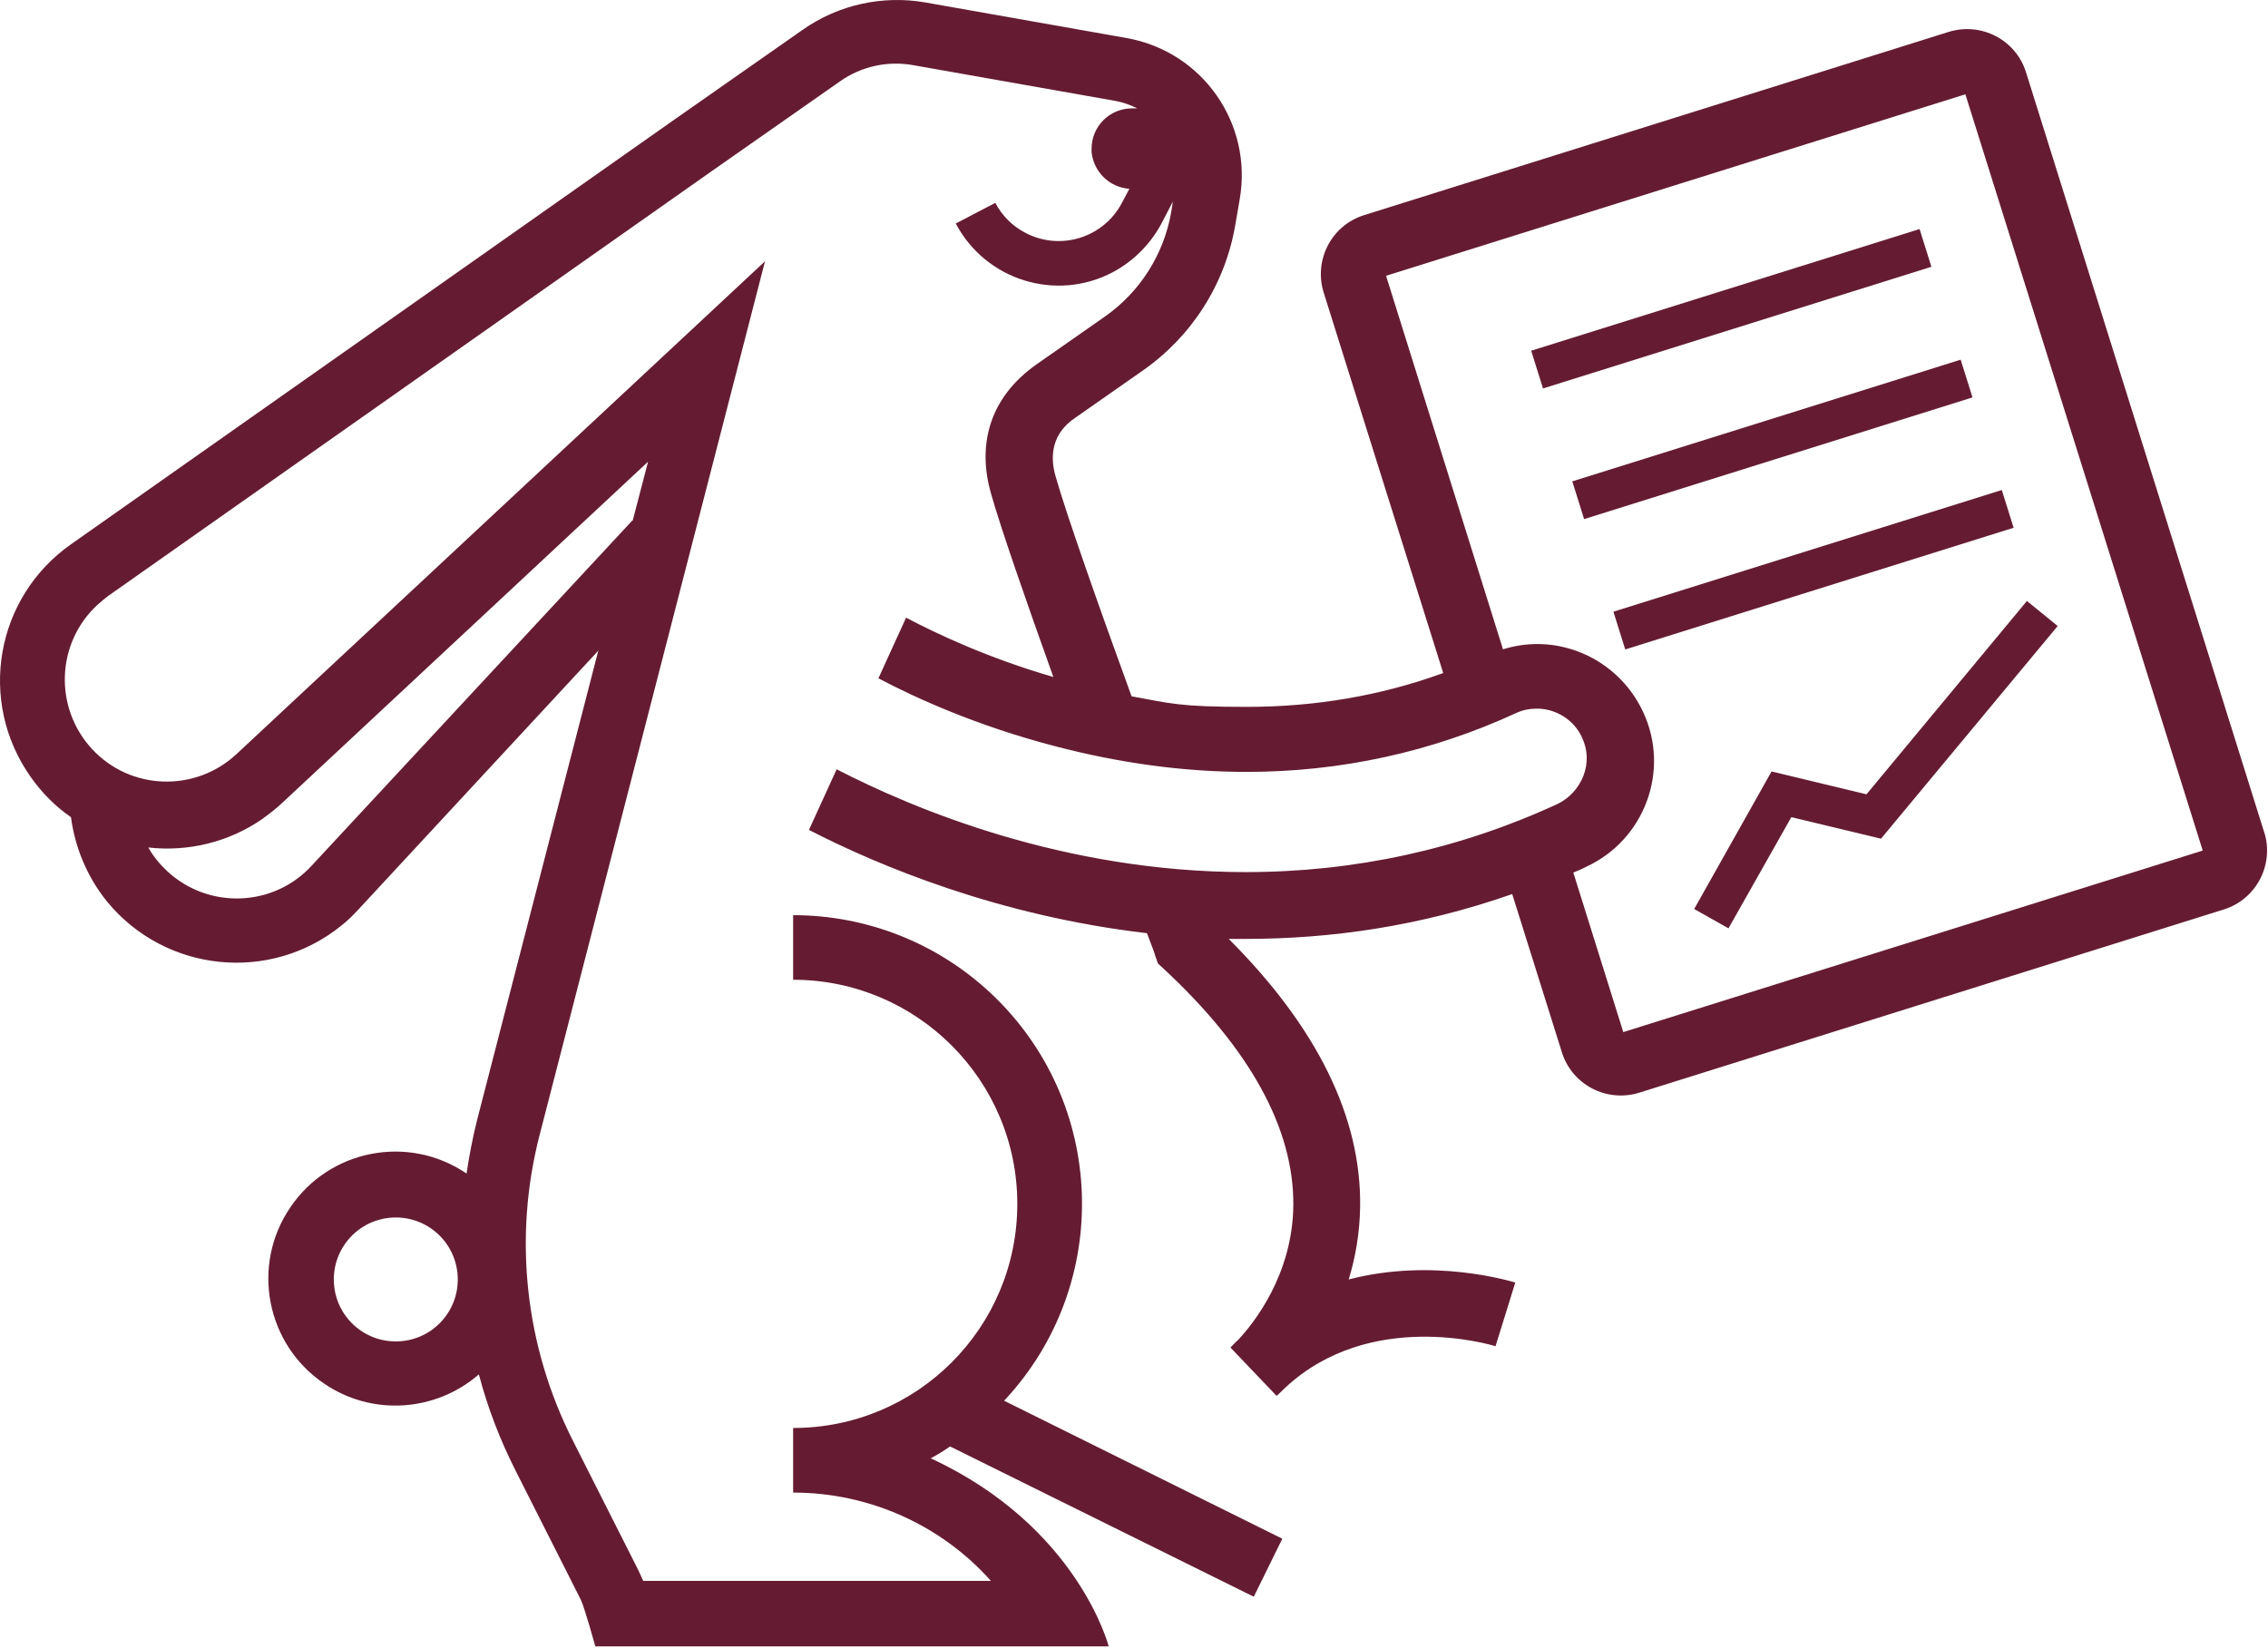 <svg width="516" height="375" viewBox="0 0 516 375" fill="none" xmlns="http://www.w3.org/2000/svg">
<path d="M515.249 189.76L460.949 16.46C458.649 9.06 450.749 4.96 443.349 7.26L310.349 48.96C302.949 51.26 298.849 59.16 301.149 66.56L328.349 153.16C314.049 158.36 299.149 160.86 283.649 160.86C268.149 160.86 266.349 160.06 257.449 158.46C249.949 137.86 242.649 117.16 240.149 108.36C238.849 103.86 239.249 98.66 244.649 95.06L259.949 84.36C271.149 76.56 278.749 64.66 281.049 51.16L282.049 45.36C285.049 28.16 273.649 11.76 256.349 8.66L210.549 0.56C200.849 -1.14 190.749 1.06 182.649 6.76L153.649 27.06L16.149 123.86C-1.051 135.96 -5.151 159.56 6.949 176.76C9.549 180.46 12.649 183.56 16.149 185.96C17.049 192.76 19.749 199.46 24.349 205.16C37.649 221.36 61.549 223.76 77.749 210.56C79.149 209.46 80.349 208.26 81.549 206.96L135.949 148.26L136.149 147.96L108.549 254.86C107.549 258.86 106.749 262.96 106.149 267.06C92.949 258.06 74.949 261.56 66.049 274.76C57.049 287.96 60.549 305.96 73.749 314.86C84.549 322.26 99.049 321.36 108.949 312.76C110.949 320.36 113.749 327.66 117.349 334.76L132.149 364.06C132.949 365.66 135.449 374.66 135.449 374.66H252.249C252.249 374.66 245.249 347.36 211.749 331.86C213.249 331.06 214.749 330.16 216.149 329.16L285.249 363.36L291.749 350.16L228.449 318.76C253.249 292.26 251.849 250.76 225.349 225.96C213.149 214.56 197.149 208.26 180.449 208.26V222.96C208.549 222.96 231.449 245.76 231.449 273.96C231.449 302.16 208.649 324.96 180.449 324.96V339.66C197.649 339.66 214.049 346.96 225.449 359.76H146.349C145.949 358.86 145.549 358.06 145.149 357.16L130.349 327.86C119.449 306.36 116.749 281.66 122.749 258.36L174.049 59.46L53.749 171.66C44.349 180.36 29.649 179.86 20.949 170.46C12.249 161.06 12.749 146.36 22.149 137.66C22.949 136.96 23.749 136.26 24.549 135.66L162.049 38.86L191.049 18.56C195.949 15.06 202.049 13.76 207.949 14.86L253.749 22.96C255.449 23.26 257.149 23.86 258.749 24.66H257.549C252.449 24.66 248.349 28.76 248.349 33.86C248.349 38.96 248.349 34.36 248.349 34.66C248.849 39.16 252.449 42.66 256.949 42.96L255.249 46.16C251.049 54.16 241.149 57.16 233.249 52.96C230.349 51.46 227.949 49.06 226.449 46.16L217.449 50.86C224.249 63.76 240.249 68.76 253.149 61.96C257.849 59.46 261.749 55.56 264.249 50.86L266.849 45.86L266.449 48.36C264.749 57.96 259.349 66.46 251.349 72.06L236.049 82.76C224.649 90.66 222.449 101.76 225.449 112.26C227.649 120.06 233.349 136.46 239.649 154.06C224.849 149.76 213.149 144.26 206.149 140.56L199.849 154.36C208.349 158.86 222.249 165.16 239.849 169.76C254.649 173.66 269.349 175.66 283.549 175.66C304.949 175.66 325.649 171.16 344.949 162.26C346.449 161.56 348.049 161.26 349.649 161.26C354.049 161.26 358.149 163.86 359.949 167.86C361.249 170.66 361.349 173.66 360.249 176.56C359.149 179.36 357.049 181.66 354.349 182.96C332.049 193.26 308.149 198.46 283.449 198.46C242.049 198.46 207.749 184.06 190.349 175.06L184.049 188.86C199.749 196.96 227.249 208.46 260.949 212.36C262.049 215.26 262.749 217.06 262.849 217.56L263.449 219.26L264.749 220.46C284.449 238.76 294.349 256.86 294.249 274.16C294.149 290.16 285.049 301.36 281.649 304.96C281.049 305.46 280.549 306.06 279.949 306.66L290.449 317.66C290.549 317.56 291.349 316.86 292.449 315.76C311.649 297.86 339.049 305.96 340.249 306.36L344.749 291.86C343.649 291.56 326.049 286.16 306.849 291.16C308.349 286.26 309.349 280.76 309.449 274.66C309.749 254.26 299.649 233.76 279.549 213.66C280.849 213.66 282.149 213.66 283.449 213.66C302.549 213.66 322.949 210.86 344.049 203.46L355.349 239.46C357.649 246.86 365.549 250.96 372.949 248.66L505.949 206.96C513.349 204.66 517.449 196.76 515.149 189.36L515.249 189.76ZM90.049 305.26C82.249 305.26 75.949 298.96 75.949 291.16C75.949 283.36 82.249 277.06 90.049 277.06C97.849 277.06 104.149 283.36 104.149 291.16C104.149 298.96 97.849 305.26 90.049 305.26ZM59.949 186.16C61.349 185.16 62.749 184.06 64.049 182.86L147.449 105.06L143.949 118.46H143.849L70.849 197.06C62.149 206.46 47.449 206.96 38.049 198.26C36.349 196.66 34.849 194.86 33.749 192.86C42.649 193.86 51.949 191.76 59.849 186.26L59.949 186.16ZM369.349 234.96L357.949 198.56C358.949 198.16 359.949 197.76 360.849 197.26C374.149 191.16 380.049 175.36 373.849 162.06C369.349 152.36 359.749 146.56 349.749 146.56C347.149 146.56 344.549 146.96 341.949 147.76L315.349 62.76L447.149 21.46L501.149 193.56L369.349 234.86V234.96Z" fill="#651C32"/>
<path d="M436.727 52.121L348.364 79.812L351.056 88.4L439.418 60.709L436.727 52.121Z" fill="#651C32"/>
<path d="M446.078 81.851L357.716 109.542L360.407 118.13L448.77 90.439L446.078 81.851Z" fill="#651C32"/>
<path d="M455.434 111.511L367.072 139.202L369.763 147.79L458.126 120.099L455.434 111.511Z" fill="#651C32"/>
<path d="M403.049 175.56L385.449 206.86L393.249 211.26L407.549 185.96L427.949 190.86L468.149 142.46L461.149 136.76L424.649 180.76L403.049 175.56Z" fill="#651C32"/>
</svg>
